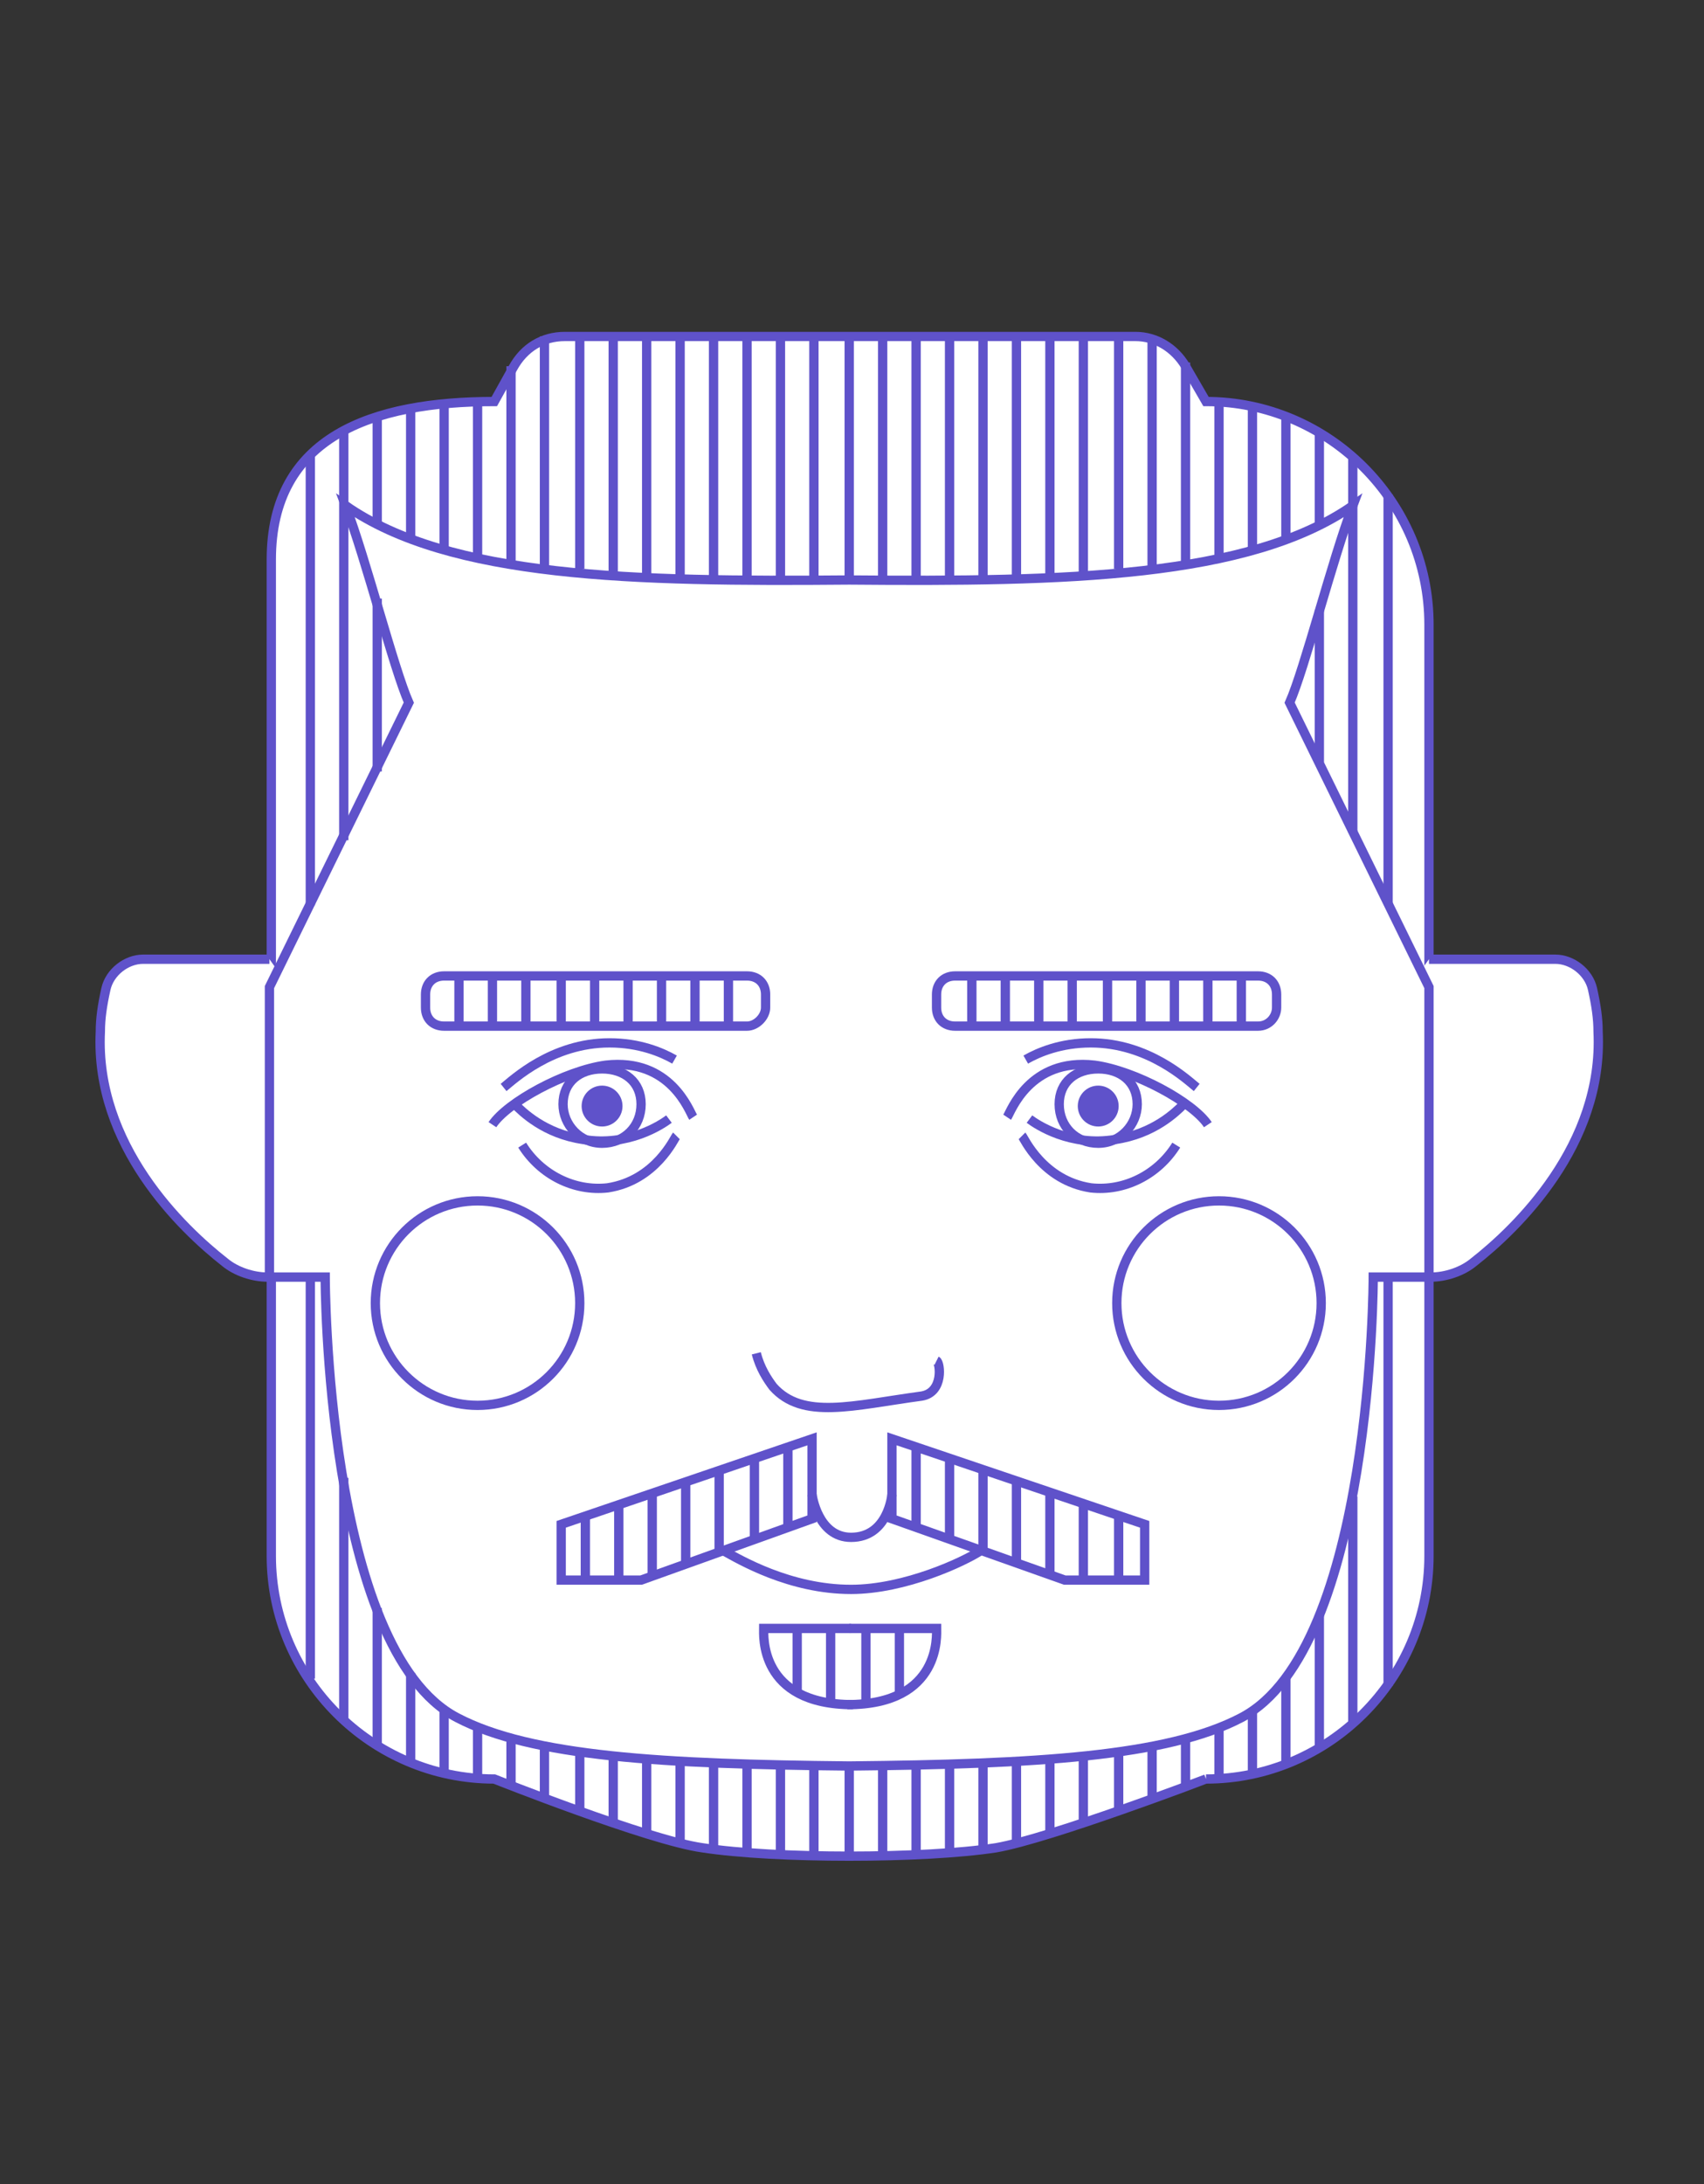 <svg xmlns="http://www.w3.org/2000/svg" viewBox="-251 359.4 91.7 117.5"><rect x="-251" y="359.4" width="91.7" height="117.5" fill="#333333" stroke="none"/><path fill="#FFF" stroke="#5F52CA" stroke-width=".5" stroke-miterlimit="10" d="M-186.1 455.1c6.6 0 12-5.4 12-12V393c0-6.6-5.4-12-12-12l-1.1-1.9c-.6-1-1.6-1.6-2.7-1.6h-30.7c-1.2 0-2.2.6-2.8 1.7l-1 1.8c-6.6 0-12 1.9-12 8.5v53.6c0 6.6 5.4 12 12 12 0 0 8.3 3.3 11.2 3.7 3.9.6 11.9.6 15.8 0 2.9-.5 11.3-3.7 11.3-3.7z"/><circle fill="#5F52CA" cx="-191.9" cy="418.9" r="1.1"/><path fill="none" stroke="#5F52CA" stroke-width=".5" stroke-linejoin="round" stroke-miterlimit="10" d="M-203 439.8s-.2 2.3-2.2 2.3c-1.8 0-2.1-2.3-2.1-2.3"/><path fill="none" stroke="#5F52CA" stroke-width=".5" stroke-miterlimit="10" d="M-183.3 414.6h-16.3c-.6 0-1-.4-1-1v-.7c0-.6.4-1 1-1h16.3c.6 0 1 .4 1 1v.7c0 .5-.4 1-1 1zM-210.8 414.6h-16.3c-.6 0-1-.4-1-1v-.7c0-.6.4-1 1-1h16.3c.6 0 1 .4 1 1v.7c0 .5-.5 1-1 1z"/><path fill="#FFF" stroke="#5F52CA" stroke-width=".5" stroke-miterlimit="10" d="M-205.3 454.4c-10-.1-17.1-.5-21.1-2.6-7.1-3.7-7.1-23.7-7.1-23.7h-3.1c-.8 0-1.7-.3-2.3-.8-2.3-1.8-7-6.3-6.7-12.4 0-.7.1-1.4.3-2.3.2-.9 1.1-1.6 2-1.6h6.8M-205.3 454.4c10-.1 17.1-.5 21.1-2.6 7.1-3.7 7.1-23.7 7.1-23.7h3.1c.8 0 1.7-.3 2.3-.8 2.3-1.8 7-6.3 6.7-12.4 0-.7-.1-1.4-.3-2.3-.2-.9-1.1-1.6-2-1.6h-6.8"/><path fill="none" stroke="#5F52CA" stroke-width=".5" stroke-miterlimit="10" d="M-205.3 447h4.7c0 .3.3 4.1-4.8 4.1"/><path fill="none" stroke="#5F52CA" stroke-width=".5" stroke-miterlimit="10" d="M-205.2 447h-4.7c0 .3-.3 4.1 4.8 4.1M-203 436.8v4.3l9.3 3.3h4.3v-3zM-207.3 436.8v4.3l-9.2 3.3h-4.3v-3z"/><path fill="none" stroke="#5F52CA" stroke-width=".5" stroke-miterlimit="10" d="M-212.1 442.8c.9.5 3.6 2.1 6.9 2.1 2.9 0 6.1-1.5 7-2.1M-196.8 419.5c.2-.3 1.2-3.2 4.7-2.8 2.2.3 5.3 2 6.1 3.2"/><path fill="none" stroke="#5F52CA" stroke-width=".5" stroke-miterlimit="10" d="M-195.6 419.6c.4.3 2.2 1.5 4.6 1.1 2.1-.3 3.3-1.5 3.7-1.9M-195.8 416.4c.7-.4 1.9-.9 3.5-.9 3.1 0 5.2 2 5.7 2.4"/><path fill="none" stroke="#5F52CA" stroke-width=".5" stroke-miterlimit="10" d="M-189.8 418.8c0 1.1-.9 2.1-2.1 2.1s-2.1-.9-2.1-2.1.9-1.9 2.1-1.9 2.1.7 2.1 1.9zM-213.7 419.5c-.2-.3-1.2-3.2-4.7-2.8-2.2.3-5.3 2-6.1 3.2"/><path fill="none" stroke="#5F52CA" stroke-width=".5" stroke-miterlimit="10" d="M-215 419.6c-.4.3-2.2 1.5-4.6 1.1-2.1-.3-3.3-1.5-3.7-1.9M-214.7 416.4c-.7-.4-1.9-.9-3.5-.9-3.1 0-5.2 2-5.7 2.4"/><path fill="none" stroke="#5F52CA" stroke-width=".5" stroke-miterlimit="10" d="M-220.7 418.8c0 1.1.9 2.1 2.1 2.1s2.1-.9 2.1-2.1-.9-1.9-2.1-1.9-2.1.7-2.1 1.9z"/><circle fill="#5F52CA" cx="-218.6" cy="418.9" r="1.1"/><g fill="none" stroke="#5F52CA" stroke-width=".5" stroke-miterlimit="10"><path d="M-232.5 382.5v22.1M-230.7 381.8v5.8M-225.3 381v8.5M-228.9 381.3v7.1M-227.1 381.2v7.8M-223.5 379.1v10.7M-221.7 377.5V390M-219.8 377.5V390M-214.4 377.5v13.1M-218 377.5v13M-216.2 377.5v13M-205.3 377.5v13.1M-207.2 377.5v13.1M-209 377.5v13.1M-210.8 377.5v13.2M-212.6 377.5v13M-203.5 377.5v13.1M-180 382.6v5M-178.2 383.9v20.3M-181.8 381.7v6.7M-183.6 381.2v7.8M-185.4 381.2v8.2M-190.8 377.5V390M-187.2 378.9v10.9M-189 377.5V390M-199.9 377.5v13.1M-198.1 377.5v13.1M-196.3 377.5v13M-194.5 377.5v13M-192.7 377.5v13M-201.7 377.5v13.2"/></g><path fill="none" stroke="#5F52CA" stroke-width=".5" stroke-miterlimit="10" d="M-176.3 428.1v22M-176.3 386v22M-180 392.2v8.2M-230.7 391.6v9.3M-234.3 383.8v24.3M-234.3 428.1v21.6M-215.9 439.7v4.5M-219.5 440.9v3.5M-217.7 440.3v4.1M-214.1 439.1v4.4M-212.3 438.5v4.4M-210.4 437.9v4.4M-211.8 411.9v2.7M-208.6 437.2v4.4M-213.6 411.9v2.7M-202.6 447v3.6M-204.4 447v4.1M-206.3 447v4M-208.1 447v3.5M-232.5 438.9v13M-230.7 445.9v7.4M-225.3 452.3v2.8M-228.9 449.4v4.8M-227.1 451.3v3.5M-223.5 452.9v2.6M-221.7 453.3v2.8M-219.8 453.6v3.2M-214.4 454.2v4.3M-218 453.8v3.6M-216.2 454.2v3.8M-205.3 454.2v5.1M-207.2 454.2v5.1M-209 454.2v5M-210.8 454.2v4.9M-212.6 454.2v4.7M-203.5 454.2v5.1M-180 446.3v7.1M-178.2 439.9v12.2M-181.8 449.7v4.6M-183.6 451.5v3.3M-185.4 452.3v2.8M-190.8 453.6v3.2M-187.2 453v2.5M-189 453.4v2.8M-199.9 454.2v4.9M-198.1 454.2v4.7M-196.3 454.2v4.4M-194.5 454.2v3.8M-192.7 453.9v3.6M-201.7 454.2v5M-222.7 411.9v2.7M-226.3 411.9v2.7M-224.5 411.9v2.7M-220.8 411.9v2.7M-219 411.9v2.7M-217.2 411.9v2.7M-215.4 411.9v2.7M-194.5 439.7v4.5M-190.8 441v3.5M-192.7 440.3v4.2M-196.3 439.1v4.5M-198.1 438.5v4.4M-199.9 437.9v4.4M-201.7 437.3v4.3M-184.2 411.9v2.7M-186 411.9v2.7M-195.1 411.9v2.7M-198.7 411.9v2.7M-196.9 411.9v2.7M-193.3 411.9v2.7M-191.4 411.9v2.7M-189.6 411.9v2.7M-187.8 411.9v2.7"/><path fill="none" stroke="#5F52CA" stroke-width=".5" stroke-linejoin="round" stroke-miterlimit="10" d="M-210.3 432.2c.2.8.6 1.4.9 1.8 1.6 1.8 4.3 1 8 .5 1.2-.2 1-1.8.8-1.9"/><path fill="none" stroke="#5F52CA" stroke-width=".5" stroke-miterlimit="10" d="M-196 420.5c.1.1 1.1 2.4 3.7 2.8 1.8.2 3.6-.7 4.6-2.3M-214.6 420.5c-.1.1-1.1 2.4-3.7 2.8-1.8.2-3.6-.7-4.6-2.3"/><circle fill="none" stroke="#5F52CA" stroke-width=".5" stroke-miterlimit="10" cx="-185.4" cy="429.5" r="5.5"/><circle fill="none" stroke="#5F52CA" stroke-width=".5" stroke-miterlimit="10" cx="-225.3" cy="429.5" r="5.5"/><path fill="none" stroke="#5F52CA" stroke-width=".5" stroke-miterlimit="10" d="M-205.3 390.6c-11.6.1-21.5-.1-27.1-4 1.1 2.9 2.6 8.8 3.4 10.6l-7.5 15.3v15.6M-205.3 390.6c11.6.1 21.5-.1 27.1-4-1.1 2.9-2.6 8.8-3.4 10.6l7.5 15.3v15.6"/></svg>